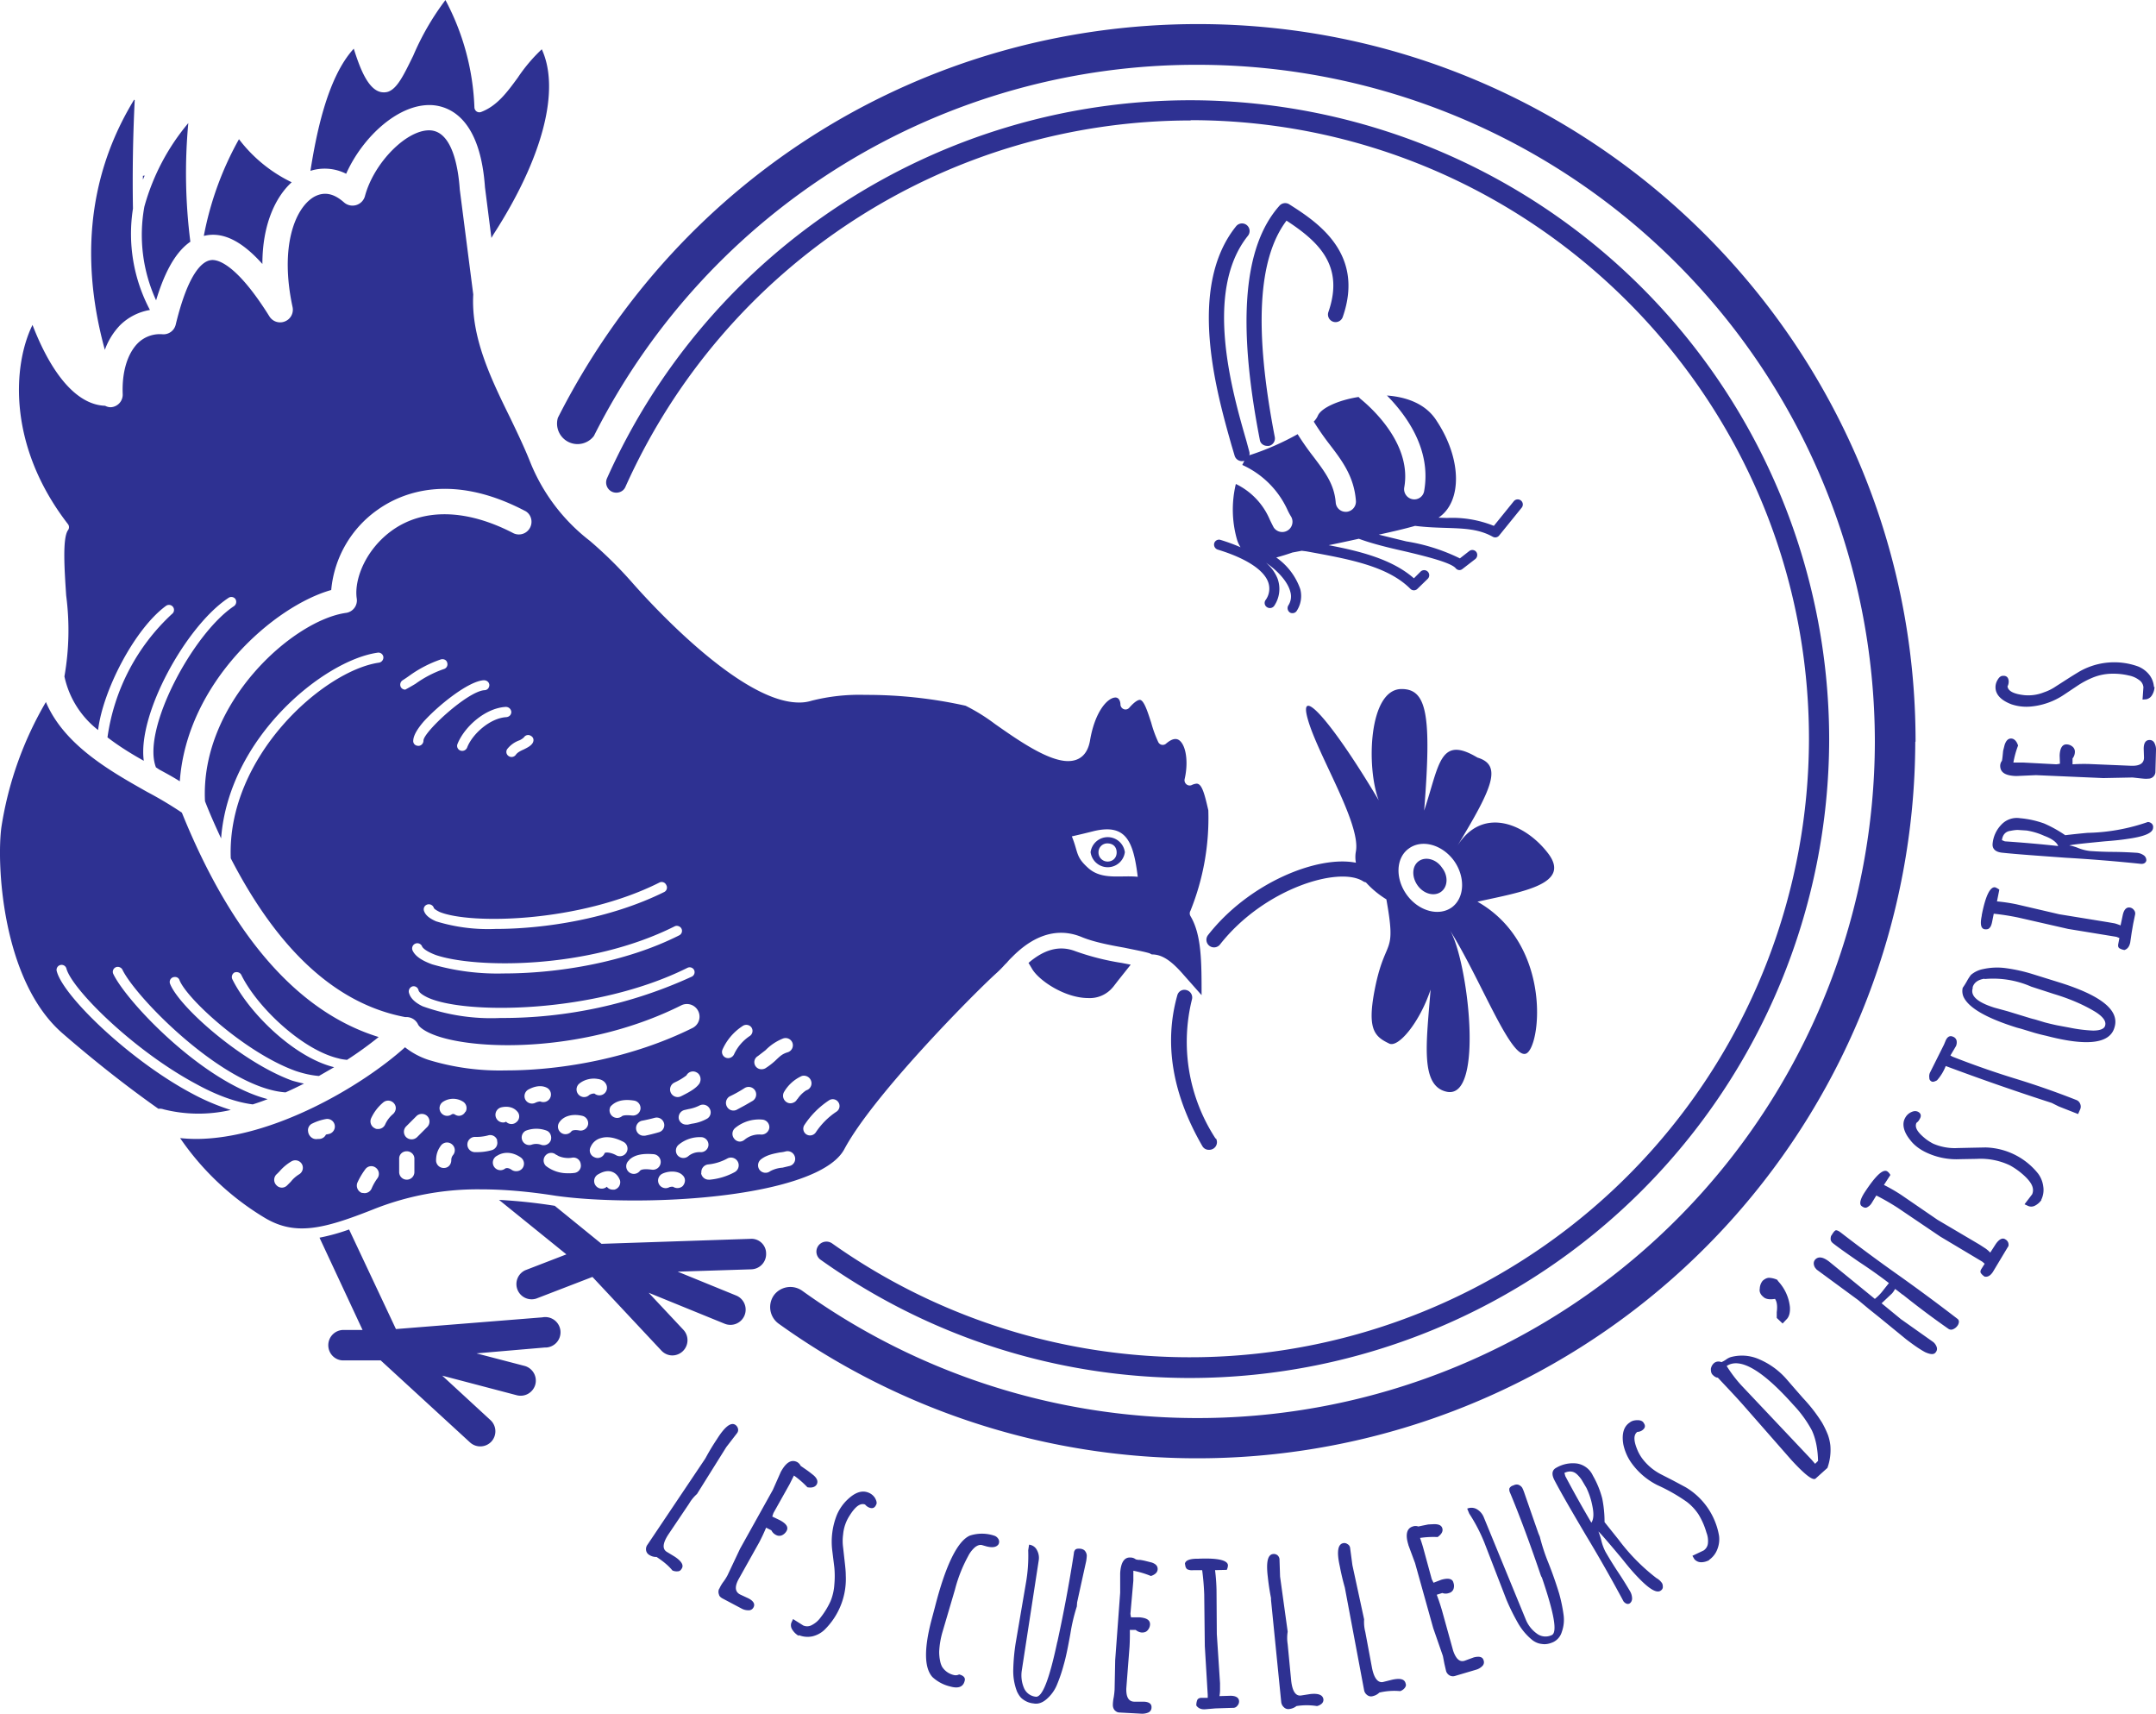 <svg xmlns="http://www.w3.org/2000/svg" width="27.825" height="22.112" viewBox="0 0 7.362 5.85"><path d="M7.362 2.56a.048.048 0 00-.005-.023.018.018 0 00-.017-.011c-.013 0-.02.01-.02.03l.001.03c0 .02-.015.029-.044.028l-.143-.006a.64.64 0 00-.057.001v-.02a.036.036 0 00.008-.022.022.022 0 00-.009-.019.032.032 0 00-.02-.007c-.014 0-.022.013-.023.038l.001.028a.313.313 0 01-.012.002l-.113-.006h-.034a.321.321 0 01.016-.058c-.005-.016-.014-.024-.024-.024s-.017.007-.022.022l-.005.02-.002.02a.183.183 0 01-.002.014.028.028 0 00-.006.017c0 .023.018.034.055.035l.067-.003.23.01.1-.002.027.003c.01.001.019.002.026.001a.024.024 0 00.018-.007.023.023 0 00.007-.017zm-.013-.188a.058.058 0 00.008-.027h-.002a.077.077 0 00-.017-.043.094.094 0 00-.037-.027.24.24 0 00-.2.017 1.468 1.468 0 00-.042.026l-.039.025a.162.162 0 01-.04.02.144.144 0 01-.067.01c-.037-.004-.056-.014-.058-.03a.035.035 0 00.004-.018c-.001-.013-.008-.019-.02-.018-.007 0-.013.005-.018.014a.047.047 0 00-.007.027c.001.024.02.043.054.056a.16.16 0 00.064.008.242.242 0 00.115-.04l.048-.032a.293.293 0 01.051-.027.18.18 0 01.057-.013c.02-.001.042 0 .067.006a.083.083 0 01.034.015.033.033 0 01.015.025l-.003.042.013-.001a.03.03 0 00.02-.015m-.515.443a.107.107 0 00-.03.066c-.001.017.01.028.035.03.047.005.119.01.215.017a5.536 5.536 0 01.258.021c.01 0 .016-.005.017-.012a.021.021 0 00-.007-.016.048.048 0 00-.027-.01 1.379 1.379 0 00-.078-.003 1.163 1.163 0 01-.08-.003.153.153 0 01-.04-.01.14.14 0 00-.031-.009c.009-.003.049-.007.12-.014.025-.002.05-.004.076-.008.059-.008.089-.02.09-.038a.016.016 0 00-.004-.014.02.02 0 00-.014-.006.665.665 0 01-.206.037 2.693 2.693 0 00-.076.008.433.433 0 00-.072-.04.326.326 0 00-.082-.018.072.072 0 00-.064.022m.002.053c.002-.018.012-.03.03-.032a.14.14 0 01.023-.003l.031.002a.232.232 0 01.06.018c.027.01.043.022.048.035a4.475 4.475 0 00-.182-.016zm-.023.161c-.017-.003-.033.028-.046.095v.002c-.006.028-.003.043.009.046.008.001.014 0 .017-.004.004-.003.007-.01.009-.019l.006-.03a.858.858 0 01.083.013l.171.039.165.027.01.004-.004.021c-.001.007 0 .011.004.014a.05.05 0 00.017.006c.01-.003.017-.011.02-.026l.005-.034.005-.029.007-.034c0-.004 0-.008-.004-.013a.021.021 0 00-.014-.009c-.012-.002-.021.007-.025.028l-.007.033a.174.174 0 00-.02-.007l-.023-.004-.166-.027-.146-.034a.593.593 0 00-.067-.01l.008-.04a.056.056 0 00-.014-.008m-.041.279a.09.09 0 00-.042.02.157.157 0 00-.013.02.25.25 0 01-.015.024.05.05 0 00.002.029c.016.038.077.074.183.107l.015.004.046.014a.71.71 0 00.04.01c.138.036.216.027.232-.028.019-.059-.045-.11-.19-.155l-.09-.028a.558.558 0 00-.09-.02.22.22 0 00-.078.003m.005.034a.323.323 0 01.159.026l.077.025c.06.018.108.04.145.063.024.016.035.031.03.046-.003.01-.017.016-.041.016a.504.504 0 01-.08-.01L7.024 3.5a.863.863 0 01-.042-.01l-.033-.01a.247.247 0 01-.022-.006l-.072-.022-.044-.012c-.058-.018-.083-.04-.075-.066V3.37c.005-.017.02-.026.04-.029m-.097.23a.032.032 0 00.002-.019.019.019 0 00-.012-.013c-.011-.005-.02 0-.026.015l-.005.012-.048.096c-.002.005-.003.01-.002.017 0 .007.003.01.008.013.005.002.01 0 .018-.004a.16.16 0 00.03-.049 8.37 8.37 0 00.362.126l.024.012.066.026.007-.016a.023.023 0 000-.019.022.022 0 00-.013-.013 2.792 2.792 0 00-.212-.074 2.982 2.982 0 01-.211-.074l-.007-.004zm-.078.333a.178.178 0 01-.024-.015c-.029-.023-.04-.04-.033-.056a.033.033 0 00.011-.013c.007-.011.004-.02-.006-.025-.007-.003-.014-.003-.024.002a.044.044 0 00-.02.02c-.011.02-.005.047.018.075.012.016.03.03.05.04a.241.241 0 00.12.025l.057-.001a.233.233 0 01.113.022.249.249 0 01.054.04c.01.01.018.02.022.03.004.01.004.02 0 .029l-.026.034.013.006a.027.027 0 00.024-.002.06.06 0 00.021-.019H6.97a.076.076 0 00.007-.046.093.093 0 00-.017-.043.237.237 0 00-.18-.09l-.05.001-.045.001a.185.185 0 01-.084-.015m-.06-1.373c0-1.35-1.1-2.449-2.45-2.449-.929 0-1.766.515-2.186 1.344a.07.07 0 00.123.062A2.302 2.302 0 014.092.221a2.313 2.313 0 012.31 2.311 2.313 2.313 0 01-3.663 1.874.07.07 0 00-.096.015.07.07 0 00.015.097A2.452 2.452 0 006.54 2.533M1.685.8c.168-.26.229-.493.165-.632a.556.556 0 00-.082.097c-.036.049-.07.096-.125.117A.017.017 0 011.627.38.018.018 0 011.62.367.843.843 0 001.521 0a.896.896 0 00-.11.19c-.032.065-.054.112-.086.123a.045.045 0 01-.015.002c-.052 0-.082-.086-.102-.149-.093.101-.13.304-.148.417a.162.162 0 01.122.01c.056-.126.182-.244.298-.234.06.006.16.05.176.28l.022.173L1.685.8m2.116 2.569l.017-.022.043-.054-.031-.006a.857.857 0 01-.158-.04c-.052-.02-.104-.008-.16.04a.92.92 0 01.012.02c.023.04.112.1.192.1A.102.102 0 003.8 3.37M4.065.41c1.165 0 2.112.948 2.112 2.112a2.114 2.114 0 01-3.335 1.723.034.034 0 00-.048.008.034.034 0 00.009.048c.37.263.806.403 1.262.403a2.184 2.184 0 002.181-2.182 2.184 2.184 0 00-2.18-2.18c-.86 0-1.642.506-1.993 1.29a.035.035 0 00.018.047c.017.007.038 0 .045-.018a2.116 2.116 0 011.93-1.25m.287 1.081c-.071-.367-.058-.609.04-.739.11.072.198.154.143.312a.026.026 0 00.016.033.026.026 0 00.033-.016c.077-.22-.092-.327-.183-.385a.026.026 0 00-.033.005c-.123.138-.145.4-.067.8.002.012.013.02.025.02h.006a.026.026 0 00.02-.03m-.228 1.7a.026.026 0 10.041.032c.149-.19.405-.268.488-.216a.026.026 0 00.01.004.32.32 0 00.07.058c.034.19 0 .13-.035.285-.034.156-.008.182.044.207.031.017.105-.072.142-.184-.014.181-.037.33.056.349.13.026.07-.458.009-.553.104.164.207.44.26.423.051-.017.094-.372-.165-.519.155-.034.32-.06.242-.164-.078-.103-.225-.164-.311-.026.12-.198.155-.276.069-.302-.13-.078-.13.026-.182.181.026-.328.009-.415-.077-.415-.113 0-.121.268-.078.38-.164-.276-.277-.397-.242-.276.034.121.181.355.164.45a.104.104 0 000 .039c-.13-.026-.365.068-.505.247m.685-.295c.044-.033.113-.015.154.04.04.055.038.127-.006.16-.044.032-.113.014-.154-.042-.04-.055-.038-.126.006-.158m.034.043c-.023.017-.024.054-.003.083.021.029.057.038.08.021.023-.017.025-.054.003-.082-.02-.03-.057-.039-.08-.022m-.693.947a.603.603 0 01-.081-.475.026.026 0 00-.018-.032.025.025 0 00-.032.018c-.046.164-.017.337.086.515a.025.025 0 00.023.012.026.026 0 00.023-.039m.096-2.313h.001l-.007.014a.31.31 0 01.155.155.21.21 0 00.012.022.035.035 0 01-.03.052.035.035 0 01-.03-.016.812.812 0 01-.013-.026.238.238 0 00-.116-.122.374.374 0 00.004.19c.003.01.007.018.012.026a.63.63 0 00-.068-.025.017.017 0 00-.022.012.018.018 0 00.012.021c.095.029.156.068.172.11a.066.066 0 01-.009.063.017.017 0 00.006.024.018.018 0 00.024-.005.103.103 0 00.011-.094.136.136 0 00-.039-.053c.037.025.074.063.083.099a.056.056 0 01-.007.047.018.018 0 00.006.024.016.016 0 00.008.002.017.017 0 00.015-.008.093.093 0 00.012-.074.22.22 0 00-.082-.108.726.726 0 00.055-.017l.032-.006.016.002c.142.026.276.049.355.128a.017.017 0 00.024 0l.035-.034a.017.017 0 00-.024-.025l-.023.023c-.073-.064-.18-.092-.291-.113a6.54 6.54 0 00.103-.022c.043.016.099.03.153.042.072.017.162.039.178.059a.017.017 0 00.013.006.017.017 0 00.01-.004l.044-.034a.018.018 0 00.003-.024.017.017 0 00-.024-.003l-.032.025a.642.642 0 00-.183-.058l-.094-.023c.046-.01.089-.02.124-.03.04.005.076.006.108.007.062.002.11.004.157.03a.017.017 0 00.022-.004l.077-.095a.017.017 0 00-.027-.022l-.068.084a.38.38 0 00-.16-.027l-.029-.001c.081-.054.08-.2-.006-.33-.036-.058-.102-.082-.17-.087.061.062.153.18.127.326a.034.034 0 01-.04.028.035.035 0 01-.028-.04c.03-.167-.15-.302-.151-.304l-.005-.005c-.07.011-.128.038-.139.064a.065.065 0 01-.014.02.914.914 0 00.055.079c.043.056.083.11.089.192a.035.035 0 01-.032.037h-.003a.034.034 0 01-.034-.032c-.005-.062-.036-.103-.076-.156a.939.939 0 01-.054-.077.912.912 0 01-.165.072.023.023 0 000-.012l-.01-.037c-.048-.166-.147-.51.005-.7a.026.026 0 00-.004-.037.026.026 0 00-.036.004c-.17.211-.065.573-.016.747l.011.037a.026.026 0 00.032.017M1.072.672c-.066.039-.117.172-.073.376a.043.043 0 01-.026.049.043.043 0 01-.053-.017C.805.896.74.884.719.888.693.892.644.926.6 1.108a.043.043 0 01-.044.033.107.107 0 00-.085.03c-.036.036-.055.099-.052.174a.043.043 0 01-.041.045H.377a.04.04 0 01-.018-.005c-.093-.003-.18-.1-.248-.276-.067.136-.087.411.121.68a.017.017 0 010 .021c-.019.028-.012.132-.006.223a.91.91 0 01-.006.276.315.315 0 00.115.183c.016-.135.125-.346.232-.424a.017.017 0 01.02.028.708.708 0 00-.22.421c.039.03.081.056.124.08-.022-.16.145-.461.289-.556a.017.017 0 01.024.004.018.018 0 01-.005.024c-.14.093-.315.42-.267.549v.001l.012.008c.024.013.048.026.07.04.024-.338.322-.598.517-.653a.376.376 0 01.16-.275c.078-.055.247-.128.5.004.022.01.03.037.019.058a.043.043 0 01-.059.018c-.157-.081-.303-.085-.41-.01-.092.065-.132.168-.123.233a.043.043 0 01-.036.05C1 2.117.683 2.4.7 2.735c.017.044.036.086.055.127.026-.346.352-.608.534-.634a.017.017 0 01.02.014.018.018 0 01-.015.02c-.188.027-.52.32-.506.668.163.316.362.498.596.542a.044.044 0 01.043.024c.004.01.024.026.064.04.149.052.517.055.835-.104a.043.043 0 01.039.077c-.201.1-.44.145-.637.145a.834.834 0 01-.265-.036.258.258 0 01-.08-.043c-.144.13-.451.313-.715.313a.553.553 0 01-.053-.003.93.93 0 00.292.274c.103.06.199.036.366-.03a.96.96 0 01.368-.069c.078 0 .162.007.257.022.07.01.166.016.27.016.31 0 .65-.054.715-.175.097-.182.434-.523.516-.598a.395.395 0 00.033-.033.098.098 0 00.007-.007.188.188 0 01.016-.017c.045-.046.13-.113.237-.07.04.017.096.028.147.037.038.008.066.013.086.019l.008.004c.032 0 .063.017.108.069l.062.07c0-.115 0-.206-.038-.27a.018.018 0 010-.018.845.845 0 00.061-.343c-.013-.057-.022-.091-.04-.091a.047.047 0 00-.017.005.017.017 0 01-.018-.003.018.018 0 01-.006-.017c.012-.051.007-.104-.012-.127-.013-.016-.03-.013-.052.006a.017.017 0 01-.026-.006.411.411 0 01-.024-.066c-.01-.03-.024-.078-.039-.078-.004 0-.015.003-.036.027a.017.017 0 01-.018.005.018.018 0 01-.012-.015c0-.01-.004-.025-.017-.025-.026 0-.07.046-.087.147-.008.046-.034.07-.075.07-.068 0-.169-.07-.25-.127a.641.641 0 00-.1-.062 1.554 1.554 0 00-.343-.037.662.662 0 00-.183.02.137.137 0 01-.043.006c-.207 0-.532-.367-.569-.409a1.424 1.424 0 00-.145-.143.641.641 0 01-.204-.27c-.02-.05-.044-.1-.068-.15-.067-.136-.134-.276-.126-.421L1.57.647C1.565.573 1.545.452 1.472.445c-.079-.007-.195.108-.226.225a.044.044 0 01-.071.021C1.15.669 1.115.648 1.072.672M3.66 2.855a2.73 2.73 0 00.075-.018c.11-.026.135.034.15.156-.058-.006-.121.012-.168-.029-.045-.04-.034-.052-.057-.109m-1.246.964a.145.145 0 01-.052.017l-.013.003h-.006a.026.026 0 01-.025-.019.026.026 0 01.02-.031l.013-.003a.132.132 0 00.037-.012.026.026 0 01.035.01.025.025 0 01-.009.035m.147-.283a.152.152 0 00-.054.062.023.023 0 01-.014.013.021.021 0 01-.026-.028.186.186 0 01.068-.08.022.022 0 01.03.003.021.021 0 01-.004.03m.017.186a.026.026 0 01-.008.036l-.026.015-.026.014a.025.025 0 01-.013.004.025.025 0 01-.022-.012.026.026 0 01.008-.036.45.45 0 00.052-.029.026.026 0 01.035.008m.112-.13c-.02.006-.027.014-.044.03a.236.236 0 01-.033.025.028.028 0 01-.013.003.024.024 0 01-.021-.012.024.024 0 01.009-.033l.026-.02a.172.172 0 01.06-.04.025.025 0 01.032.015.025.025 0 01-.016.032m.057.248a.294.294 0 01.084-.084.023.023 0 01.032.007.023.023 0 01-.007.032.25.25 0 00-.07.07.024.024 0 01-.02.011.023.023 0 01-.013-.004.023.023 0 01-.006-.032m-.025-.088a.023.023 0 01-.013.012.024.024 0 01-.022-.001.026.026 0 01-.01-.035.134.134 0 01.061-.055.026.026 0 01.032.018.025.025 0 01-.017.031.105.105 0 00-.03.03m-.125.206c.02-.016.045-.02.065-.024a.115.115 0 00.018-.003.026.026 0 01.033.017.025.025 0 01-.017.032l-.025.006a.104.104 0 00-.042.012.026.026 0 01-.036-.004.026.026 0 01.004-.036m-.071-.061a.025.025 0 01-.02-.01.026.026 0 01.004-.037.128.128 0 01.093-.028.026.026 0 01.023.028.027.027 0 01-.028.023.078.078 0 00-.057.018.027.027 0 01-.015.006m-.132.107a.026.026 0 01.023-.029.171.171 0 00.065-.02.026.026 0 01.026.046.22.22 0 01-.085.026H2.42a.026.026 0 01-.026-.023m-.044-.057a.026.026 0 01-.037-.004.026.026 0 01.004-.035.113.113 0 01.08-.026.026.026 0 01.022.029.026.026 0 01-.028.022.06.06 0 00-.041.014m-.089.06c.02-.01.054-.012.07.005.011.01.01.026 0 .037a.027.027 0 01-.033.002c-.003 0-.009 0-.013.002a.026.026 0 01-.012.003.026.026 0 01-.012-.049m-.113-.047c.022-.022.057-.022.084-.02a.026.026 0 01-.005.053c-.03-.004-.039 0-.042.004a.026.026 0 11-.037-.036m-.104.047c.017-.01.034-.013.048-.007.012.005.02.015.025.028a.026.026 0 01-.019.032h-.006a.025.025 0 01-.02-.01l-.001.001a.026.026 0 11-.027-.044m-.346-.063c.024-.015.054-.012.08.006a.026.026 0 01.006.037.026.026 0 01-.02.01.027.027 0 01-.016-.004c-.007-.005-.016-.009-.023-.005a.026.026 0 11-.027-.044m-.677.064a.107.107 0 00-.028.025l-.013.013a.025.025 0 01-.036-.001.026.026 0 010-.037.172.172 0 00.011-.011.163.163 0 01.041-.034.026.026 0 01.035.01.026.026 0 01-.01.035m.122-.168a.026.026 0 01-.02.03l-.01.002a.026.026 0 01-.024.015h-.004a.026.026 0 01-.02-.004.03.03 0 01-.013-.022.025.025 0 01.015-.027.172.172 0 01.046-.015.026.026 0 01.03.021m.14.145a.026.026 0 01.006.036.172.172 0 00-.02.035.026.026 0 01-.024.016l-.01-.001a.027.027 0 01-.015-.034.247.247 0 01.027-.046.025.025 0 01.036-.006m.059-.183a.099.099 0 00-.027.036.026.026 0 01-.024.015c-.004 0-.007 0-.01-.002a.026.026 0 01-.014-.034.153.153 0 01.042-.055.026.026 0 01.036.003c.01.011.008.027-.003.037m.047.127c.014 0 .026.011.026.025v.046a.026.026 0 01-.052 0v-.046c0-.014.011-.025.026-.025m.07-.083l-.035.035a.027.027 0 01-.037 0 .026.026 0 010-.037l.035-.035c.01-.01.027-.01.037 0 .01.01.01.027 0 .037m.03.115c0-.02.005-.036.017-.052a.026.026 0 01.037-.004.026.026 0 01.004.037.026.026 0 00-.006.017c0 .015-.01.027-.025.027a.026.026 0 01-.027-.025m.1-.167a.025.025 0 01-.022.014.025.025 0 01-.013-.004c-.006-.004-.01-.002-.013 0a.026.026 0 01-.036-.008.026.026 0 01.008-.036.063.063 0 01.067-.001.026.026 0 01.01.035m.107.098a.026.026 0 01-.017.033.18.18 0 01-.05.007h-.01a.026.026 0 01-.024-.028.026.026 0 01.027-.024.154.154 0 00.043-.005.025.025 0 01.032.017m.066-.063a.025.025 0 01-.017.007.025.025 0 01-.019-.008l-.004.002a.026.026 0 11-.012-.051c.022-.005.042 0 .054.014.01.01.009.027-.002.036m.115-.083a.026.026 0 01-.034.013c-.001 0-.007 0-.016.004a.026.026 0 01-.035-.01.026.026 0 01.009-.034c.023-.013.046-.016.064-.007a.026.026 0 01.012.034m.002.145a.026.026 0 01-.033.016.049.049 0 00-.034 0 .026.026 0 01-.019-.048.1.1 0 01.07-.001c.013.004.02.019.016.033m.02.05c.005.006.03.014.052.01a.025.025 0 01.03.022.025.025 0 01-.022.03.112.112 0 01-.02.001.119.119 0 01-.077-.025.026.026 0 010-.037c.01-.01.026-.01.036 0m.088-.134a.026.026 0 01.02.03.026.026 0 01-.03.02c-.016-.003-.024 0-.026.002a.026.026 0 01-.036.006.026.026 0 01-.006-.036c.014-.021.044-.03.078-.022m.071-.073a.026.026 0 01-.029-.003.03.03 0 00-.018.005.025.025 0 01-.018.007.026.026 0 01-.017-.045c.02-.017.046-.02.063-.017.017.002.025.01.029.017a.026.026 0 01-.01.036m.07.162a.026.026 0 11-.026.045c-.015-.008-.03-.01-.036-.008-.002 0-.002.001-.003.003a.026.026 0 01-.023.015.026.026 0 01-.012-.003.025.025 0 01-.012-.035.052.052 0 01.035-.03c.033-.01.067.008.077.013m.058-.112a.026.026 0 01-.028.022c-.02-.002-.032-.001-.036.003a.026.026 0 01-.038-.034c.022-.024.054-.024.08-.02a.026.026 0 01.022.029m.063.079a.547.547 0 01-.048.012h-.006a.026.026 0 01-.005-.051.614.614 0 00.044-.01.026.026 0 01.032.017.025.025 0 01-.017.032m.14-.169c-.01.017-.032.03-.06.044l-.004.002a.026.026 0 01-.012.003.026.026 0 01-.023-.014.026.026 0 01.011-.035l.004-.002a.202.202 0 00.038-.023.025.025 0 01.035-.01c.012.006.017.023.01.036m-.121-.652c-.186.092-.41.126-.576.126a.603.603 0 01-.203-.026c-.023-.01-.036-.021-.041-.035a.017.017 0 01.01-.022.018.018 0 01.023.01c0 .003.006.008.02.015.104.043.477.037.75-.1a.017.017 0 01.024.008.017.017 0 01-.007.024m.051.148c-.184.093-.416.13-.599.13a.803.803 0 01-.244-.031c-.036-.013-.058-.028-.067-.047a.017.017 0 01.032-.015c.001.004.01.016.047.03.131.045.517.052.816-.098.008-.004.019 0 .023.008a.017.017 0 01-.008.023m-.923.194a.018.018 0 01.013-.02.017.017 0 01.02.013c.002.008.013.016.029.024.123.06.572.058.889-.1a.017.017 0 01.023.007.017.017 0 01-.008.023 1.55 1.55 0 01-.653.141.692.692 0 01-.266-.04c-.027-.013-.043-.029-.047-.048m.131-1.125a.017.017 0 01-.012.022.375.375 0 00-.096.05.843.843 0 01-.035.02.017.017 0 01-.015-.008.018.018 0 01.006-.024.471.471 0 00.025-.017.413.413 0 01.105-.054c.01-.003.02.002.022.011m.144.076c0 .01-.007.018-.017.018-.058.004-.208.143-.208.172 0 .01-.008.018-.017.018-.01 0-.017-.006-.018-.015 0-.01.002-.028.034-.066.05-.056.154-.14.207-.143.01 0 .018.006.019.016m.075.092c0 .01-.007.017-.017.018-.055.003-.116.057-.134.104a.018.018 0 01-.023.01.017.017 0 01-.01-.022c.023-.058.094-.123.165-.127.01 0 .018.007.019.017m.073.106c-.006.01-.018.016-.03.022-.011.005-.022.01-.028.019a.018.018 0 01-.014.007.018.018 0 01-.01-.003.017.017 0 01-.005-.024.092.092 0 01.042-.03.055.055 0 00.015-.01.017.017 0 01.024-.005c.009.005.011.015.006.024m1.905.373a.059.059 0 00.117 0 .059.059 0 00-.117 0m.027.001a.03.03 0 01.03-.031c.02 0 .032.012.032.031s-.014.031-.031.031a.031.031 0 01-.031-.03M.896.9c0-.131.043-.226.1-.278a.497.497 0 01-.18-.147 1.09 1.09 0 00-.12.33l.01-.002c.06-.01.122.022.19.098M.65.825A1.856 1.856 0 01.643.42a.756.756 0 00-.15.285.536.536 0 00.04.32C.557.946.592.865.65.825M.488.613L.494.599.488.6zM.458.34c-.083.137-.219.421-.1.854A.238.238 0 01.41 1.11a.19.19 0 01.102-.052.555.555 0 01-.058-.346A5.592 5.592 0 01.46.342M.157 2.396a1.21 1.21 0 00-.152.426c-.017.119-.001.523.208.705.144.125.264.213.328.258a.039.039 0 01.018.002.49.49 0 00.229.002.756.756 0 01-.134-.057c-.21-.112-.437-.33-.46-.416a.017.017 0 01.013-.022.017.017 0 01.02.013c.02.071.23.28.444.394.073.04.137.062.192.069a.75.75 0 00.051-.018c-.22-.057-.48-.33-.527-.427a.017.017 0 01.008-.023c.008-.004.019 0 .023.008.046.096.348.404.557.419a1.28 1.28 0 00.063-.03.585.585 0 01-.04-.01c-.171-.062-.385-.25-.417-.33a.017.017 0 01.01-.023c.01-.003.019.001.022.01.026.065.227.249.397.31.03.01.055.015.079.017l.052-.03C1.005 3.61.85 3.458.793 3.342A.018.018 0 01.8 3.32c.01-.004.02 0 .024.008.054.11.208.256.332.285.01.003.02.004.029.005a1.27 1.27 0 00.108-.078c-.273-.084-.5-.341-.672-.766a1.307 1.307 0 00-.119-.071C.38 2.634.22 2.545.157 2.397m1.035 1.8a.683.683 0 01-.101.028l.147.315h-.066a.052.052 0 00-.051.052c0 .029.023.052.051.052H1.3l.305.28a.052.052 0 00.073-.003.052.052 0 00-.003-.073l-.165-.152.255.067a.052.052 0 00.063-.037.052.052 0 00-.036-.063l-.165-.043.233-.02a.052.052 0 10-.008-.103l-.5.04zm.639.236l.192-.074.235.251c.01.011.024.017.038.017a.052.052 0 00.038-.087l-.119-.127.26.106a.052.052 0 00.067-.028.052.052 0 00-.027-.068l-.201-.082.252-.008a.052.052 0 00.05-.054.05.05 0 00-.054-.05l-.508.017-.16-.13h-.001a1.815 1.815 0 00-.189-.02l.23.186-.14.054a.052.052 0 00.037.097m.38.84a.025.025 0 00-.005.018.022.022 0 00.011.017.043.043 0 00.025.007c.023.015.041.03.054.046a.034.034 0 00.018.003c.006 0 .01-.003.013-.008.009-.012.001-.026-.023-.042l-.028-.017c-.015-.01-.013-.03.007-.06l.07-.104A.136.136 0 012.38 5.1l.1-.16.037-.048a.018.018 0 00.003-.015.022.022 0 00-.009-.013c-.015-.01-.036.006-.063.049a.769.769 0 00-.038.063l-.003.005zm.245.15a.024.024 0 00-.001.02c.001.006.006.01.011.013l.066.035a.047.047 0 00.023.006.018.018 0 00.018-.01c.006-.011 0-.022-.018-.031l-.028-.013c-.017-.009-.019-.026-.005-.052l.07-.125a.62.62 0 00.024-.051l.018.009a.034.034 0 00.016.016.023.023 0 00.02.001.035.035 0 00.016-.015c.007-.013-.001-.025-.024-.037l-.025-.012.004-.012.055-.098.015-.03a.306.306 0 01.046.04c.016.003.027-.001.032-.01.005-.01.001-.02-.01-.03a.407.407 0 00-.032-.024l-.013-.009a.03.03 0 00-.012-.013c-.02-.01-.038.001-.056.034l-.027.061-.112.201-.043.091a.169.169 0 01-.014.022.12.12 0 00-.014.024m.246.116a.027.027 0 00.004.024.061.061 0 00.021.02l.001-.002a.08.08 0 00.046.004.09.09 0 00.04-.021.243.243 0 00.074-.187c0-.016-.002-.032-.004-.05l-.005-.045a.165.165 0 010-.045.14.14 0 01.022-.064c.02-.032.037-.044.053-.038a.035.035 0 00.013.01c.012.005.02.002.025-.01.003-.005.001-.013-.004-.022a.046.046 0 00-.021-.018c-.023-.01-.047-.002-.074.024a.155.155 0 00-.036.053.247.247 0 00-.015.121l.007.057a.317.317 0 010 .058.18.18 0 01-.013.057.274.274 0 01-.035.057.083.083 0 01-.028.024.033.033 0 01-.03.002l-.035-.022zm.478-.007c-.025.097-.024.161.004.192a.135.135 0 00.06.032c.028.008.045.002.05-.019.003-.01-.003-.018-.019-.022a.025.025 0 01-.018.002.064.064 0 01-.04-.028.07.07 0 01-.007-.021.15.15 0 01-.003-.031.29.29 0 01.011-.066l.043-.146.001-.004a.498.498 0 01.044-.11.1.1 0 01.023-.03c.009-.007.018-.01.026-.007l.014.004c.02.005.034.003.041-.008l.001-.003a.018.018 0 00-.003-.016.025.025 0 00-.014-.01.133.133 0 00-.082 0c-.042.018-.083.1-.12.246zm.288.077a.685.685 0 00-.008.087.193.193 0 00.013.078c.005.01.011.02.02.026a.07.07 0 00.036.014c.015.003.03-.002.044-.014a.13.13 0 00.035-.047.523.523 0 00.024-.07c.008-.027.015-.063.023-.107a.612.612 0 01.022-.093l.001-.014.014-.064.017-.077a.143.143 0 00.002-.019.027.027 0 00-.005-.014c-.003-.005-.009-.008-.016-.009-.008-.001-.014 0-.017.002a.018.018 0 00-.006.013l-.002.013a5.01 5.01 0 01-.053.283l-.001.005-.001.003c-.027.127-.051.19-.074.186a.049.049 0 01-.04-.031.11.11 0 01-.007-.058l.058-.377a.054.054 0 00-.006-.034.034.034 0 00-.027-.019l-.003.019a.536.536 0 01-.008.113zm.335.184a.141.141 0 00-.003.026c0 .007.002.013.006.018.005.005.01.008.017.008l.074.004a.053.053 0 00.024-.004.018.018 0 00.011-.017c.001-.012-.008-.02-.029-.02h-.031c-.019-.001-.027-.017-.026-.046l.011-.142a.756.756 0 00.001-.057h.02a.037.037 0 00.021.009c.009 0 .015-.002.02-.008a.032.032 0 00.008-.02c0-.015-.012-.022-.037-.024h-.028a.132.132 0 01-.002-.012l.01-.113v-.034a.312.312 0 01.06.018c.015-.005.023-.013.023-.024 0-.01-.006-.017-.02-.022l-.02-.005a.188.188 0 00-.02-.004.04.04 0 01-.015-.002.028.028 0 00-.017-.006c-.022-.002-.034.017-.036.054v.066l-.017.23-.002.1a.249.249 0 01-.003.027m.244-.454c0 .008.003.014.007.017a.038.038 0 00.021.003h.03a.866.866 0 01.007.083l.002.176.01.167v.01H4.1c-.006.001-.01.003-.012.008a.048.048 0 00-.003.018c.006.009.016.014.03.013l.035-.003.03-.001.033-.001a.017.017 0 00.012-.007.021.021 0 00.006-.015c0-.013-.012-.02-.033-.019l-.034.001a.115.115 0 00.002-.021v-.023l-.011-.168-.001-.15a.657.657 0 00-.005-.068l.04-.001a.039.039 0 00.004-.015c0-.018-.035-.026-.102-.023h-.003c-.028 0-.042.007-.042.019m.283.042a.82.82 0 00.011.073v.006l.035.35a.028.028 0 00.009.017.021.021 0 00.019.006.047.047 0 00.024-.01.224.224 0 01.07 0 .036.036 0 00.016-.008.018.018 0 00.006-.015c-.002-.015-.017-.021-.045-.018l-.032.005c-.018.002-.029-.015-.033-.05l-.012-.125a.135.135 0 010-.043l-.026-.188-.002-.06a.02.02 0 00-.007-.013.02.02 0 00-.015-.004c-.018.002-.024.027-.018.077m.246-.035a.828.828 0 00.017.072l.001.005.065.346a.026.026 0 00.01.016.021.021 0 00.02.004.047.047 0 00.022-.012.221.221 0 01.071-.005.033.033 0 00.015-.01c.004-.005.006-.01.004-.015-.003-.016-.018-.02-.046-.014l-.032.008c-.017.003-.03-.013-.037-.048l-.023-.123a.137.137 0 01-.004-.043l-.04-.185-.008-.06a.017.017 0 00-.009-.012.018.018 0 00-.015-.003c-.018.004-.022.03-.011.079m.234-.073l.023.062.062.222.033.095.005.026.006.026a.026.026 0 00.013.015.024.024 0 00.018.001L5.04 5.7a.048.048 0 00.021-.012.018.018 0 00.005-.02c-.003-.012-.015-.015-.034-.01l-.03.011c-.017.006-.03-.005-.04-.034l-.038-.137a.737.737 0 00-.018-.054l.019-.006a.033.033 0 00.023 0 .022.022 0 00.015-.013.032.032 0 000-.022c-.003-.014-.018-.017-.042-.01l-.026.01-.006-.012-.03-.11a.643.643 0 00-.01-.031.315.315 0 01.06-.003c.014-.01.019-.02.016-.03-.003-.01-.012-.014-.028-.014l-.02.001-.02.004-.014.003a.027.027 0 00-.019 0c-.02.006-.026.027-.015.062m.208-.106a.567.567 0 01.052.1l.075.194a.735.735 0 00.039.079.205.205 0 00.051.06c.01.007.02.011.031.012.012.002.024 0 .038-.006a.056.056 0 00.03-.035.123.123 0 00.006-.059.54.54 0 00-.015-.072 1.35 1.35 0 00-.036-.103.661.661 0 01-.03-.091l-.005-.012-.022-.063-.026-.075a.133.133 0 00-.007-.017.026.026 0 00-.012-.01c-.005-.002-.011-.002-.019.002a.02.02 0 00-.013.01.024.024 0 00.002.014l.005.012c.028.068.062.158.1.27l.002.005.002.003c.042.123.054.189.033.197a.049.049 0 01-.051-.006.11.11 0 01-.036-.045l-.145-.353a.056.056 0 00-.023-.026.037.037 0 00-.033-.002zm.292-.112c.022.042.058.104.107.187a5.032 5.032 0 01.128.225c.007.008.014.01.02.007.005-.003.008-.008.009-.015a.05.05 0 00-.007-.027 1.368 1.368 0 00-.042-.067 1.296 1.296 0 01-.042-.068.169.169 0 01-.014-.038.203.203 0 00-.01-.031c.007.006.033.036.079.091.016.02.032.04.05.059.04.043.067.061.082.053.005-.003.008-.006.009-.012 0-.005 0-.01-.003-.015a.056.056 0 00-.019-.017.673.673 0 01-.129-.131l-.048-.06a.405.405 0 00-.008-.081.316.316 0 00-.032-.078.072.072 0 00-.054-.041.112.112 0 00-.07.014c-.016.008-.018.023-.006.045m.033-.027c.017-.008.032-.006.044.006a.107.107 0 01.015.018l.016.027a.247.247 0 01.02.06c.006.028.005.047-.003.059a3.981 3.981 0 01-.089-.159zm.318.042a.607.607 0 01.1.057.176.176 0 01.04.043.25.25 0 01.027.062.078.078 0 01.005.036.033.033 0 01-.015.025l-.038.018.007.012c.006.006.013.01.023.01s.019-.003.027-.007v-.001a.077.077 0 00.028-.036.093.093 0 00.006-.046.24.24 0 00-.114-.166 14.8 14.8 0 00-.043-.023l-.041-.021a.187.187 0 01-.065-.055.147.147 0 01-.014-.024c-.015-.034-.016-.056-.002-.066a.03.03 0 00.016-.005c.01-.007.013-.015.006-.025-.003-.006-.01-.01-.021-.01-.01 0-.02.002-.027.008-.02.013-.028.038-.022.074a.17.17 0 00.025.06.242.242 0 00.092.08m.401-.636c.006.008.009.023.006.045v.02l.02.019.016-.017c.007-.009.01-.022.009-.039a.152.152 0 00-.039-.087l-.003-.004-.001-.002a.075.075 0 00-.028-.007c-.008 0-.015.004-.022.01a.045.045 0 00-.01.027c-.002.01.002.02.012.028.008.008.022.01.04.007m-.196.268c.028.03.057.06.088.095l.164.187c.046.05.074.072.083.063l.04-.036a.181.181 0 00.01-.077.163.163 0 00-.008-.035.315.315 0 00-.02-.042.535.535 0 00-.065-.084l-.028-.032-.026-.03a.258.258 0 00-.094-.07.145.145 0 00-.1-.008.056.056 0 00-.015.008.093.093 0 01-.016.009.024.024 0 00-.025.003.033.033 0 00-.011.02c0 .008.001.015.006.02.005.005.01.009.017.01m.031-.04c.045-.03.121.013.227.132a.401.401 0 01.064.088c.012.026.02.06.021.104l-.01.01-.013-.015-.239-.253a.451.451 0 01-.05-.066m.306-.33l.143.105.036.03.035.028.093.076c.026.02.048.035.065.044.018.008.03.009.036 0a.018.018 0 00.003-.018.037.037 0 00-.012-.017l-.106-.075-.003-.002-.067-.055.036-.034a.078.078 0 00.01-.015l.007.005.018.014.002.001c.06.048.112.086.155.116.004.003.01.004.015.002a.034.034 0 00.015-.011.025.025 0 00.006-.015.012.012 0 00-.005-.01 6.507 6.507 0 00-.2-.148 5.64 5.64 0 01-.199-.147c-.008-.006-.014-.008-.017-.007a.019.019 0 00-.005.004l-.004.005-.005.008c-.002.002-.003.007-.003.013 0 .005.003.01.008.014.019.015.049.036.088.063.041.027.07.048.09.063l.013.01-.019.024a.163.163 0 01-.029.03L6.25 4.31c-.024-.02-.041-.022-.052-.01a.02.02 0 00-.004.018.026.026 0 00.009.015m.562 0c-.003.005-.003.01-.001.013a.046.046 0 00.013.012c.011.002.02-.004.028-.016l.018-.03.015-.025.018-.03c.003-.003.003-.008.002-.013a.021.021 0 00-.01-.013c-.01-.007-.022-.001-.034.017l-.018.028a.105.105 0 00-.016-.014l-.02-.013-.144-.085-.124-.085a.586.586 0 00-.059-.034l.022-.034a.037.037 0 00-.01-.012c-.015-.01-.04.014-.077.07l-.002.003c-.015.024-.018.04-.008.046.007.005.013.006.018.003a.037.037 0 00.015-.014l.016-.026a.83.83 0 01.073.042l.145.098.144.086.008.007z" fill="#2e3192"/></svg>